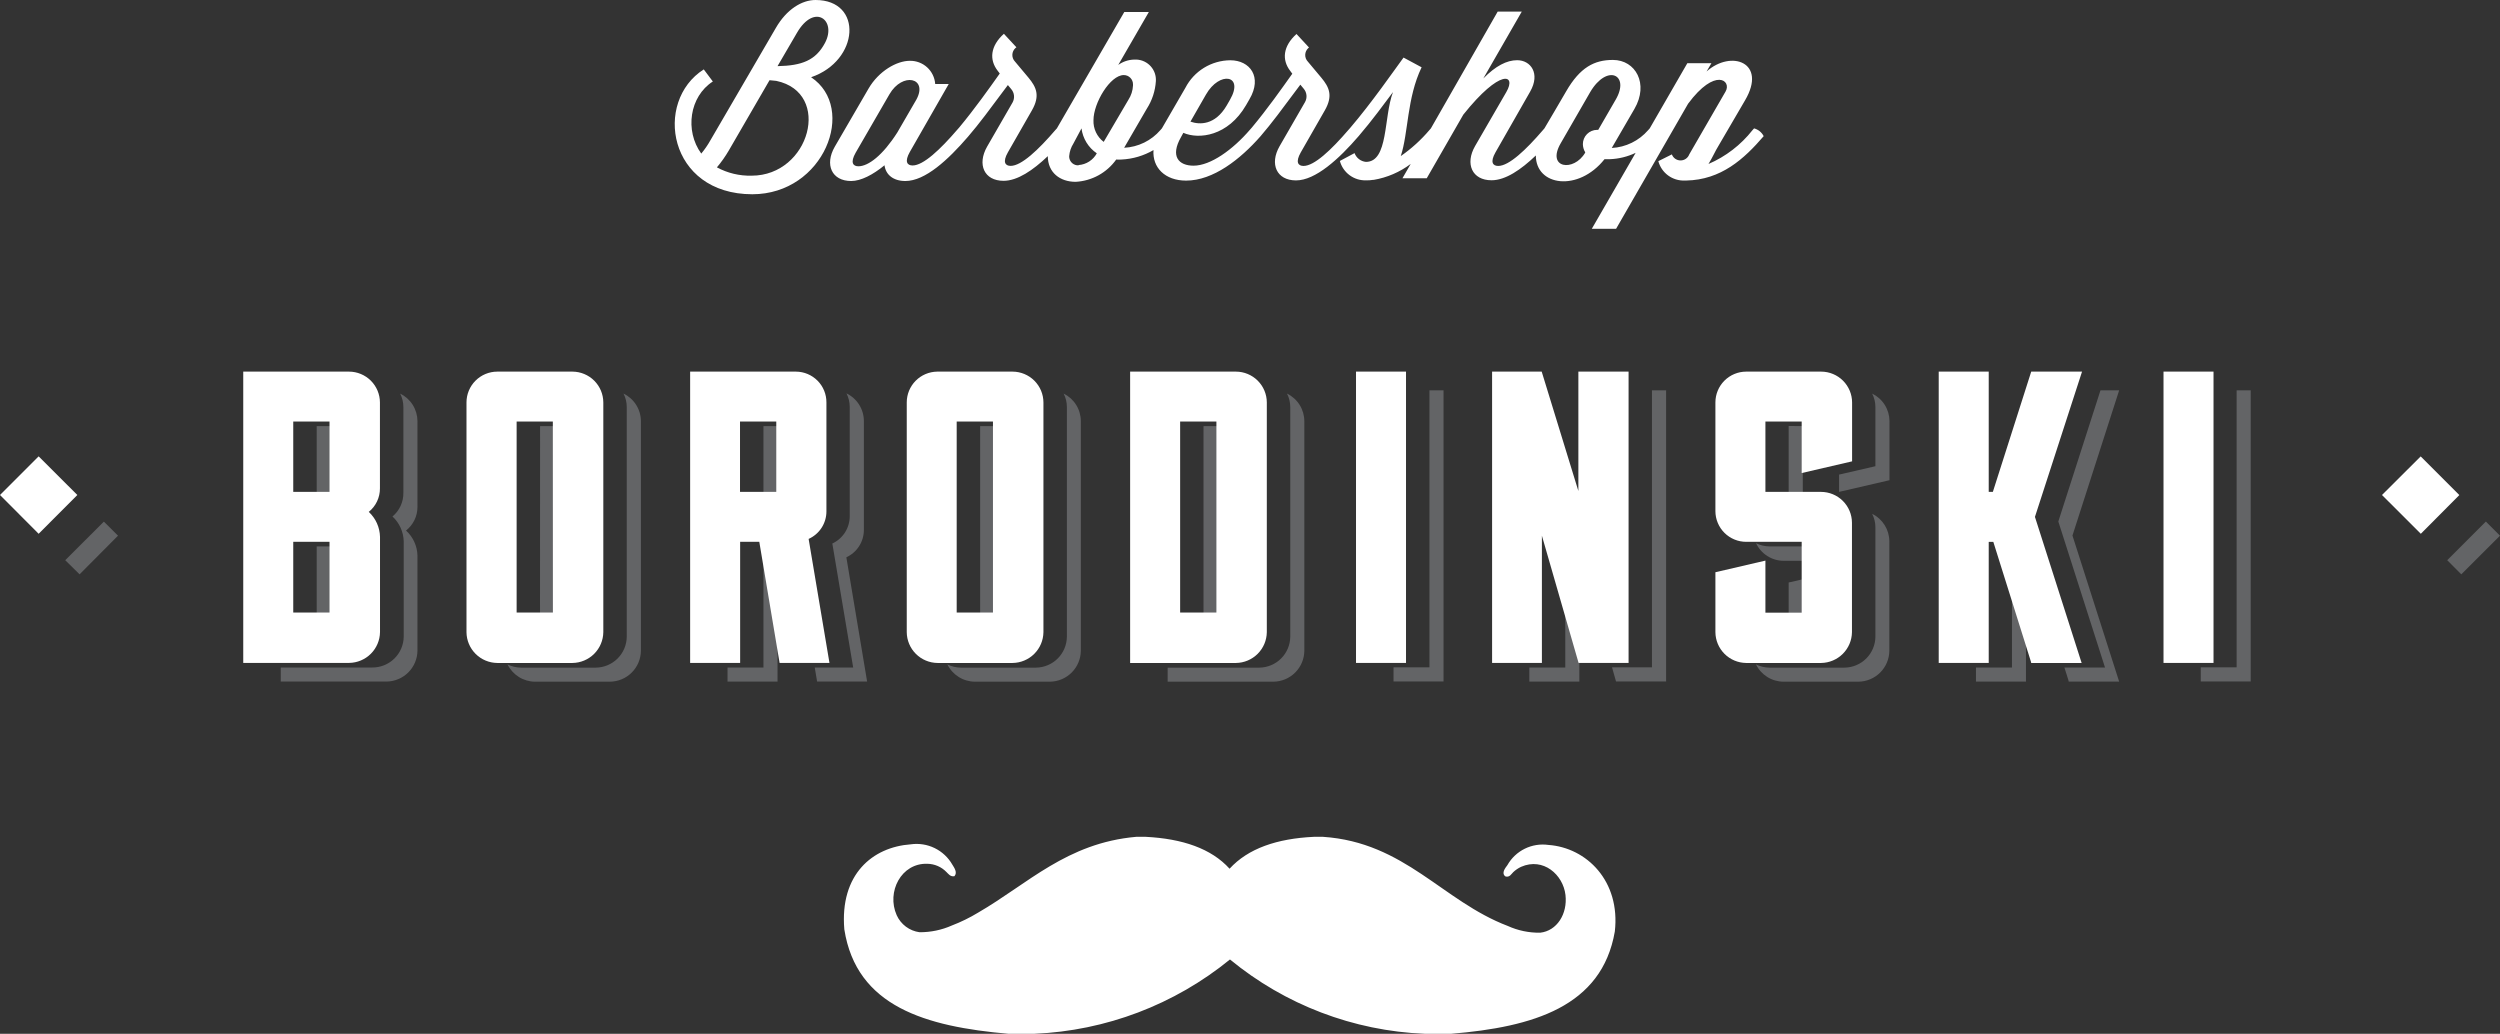 <svg width="370" height="153" viewBox="0 0 370 153" fill="none" xmlns="http://www.w3.org/2000/svg">
<rect x="0" y="0" width="370" height="153" fill="#333333" stroke="none"/>
<path d="M120.042 11.43C127.193 9 127.783 0 120.693 0C118.69 0 116.406 1.37 114.804 4.17L105.159 20.73C104.766 21.438 104.306 22.108 103.787 22.73C101.323 19.34 102.044 14.28 105.5 12.06L104.158 10.27C96.686 15.02 98.88 28.75 111.349 28.75C121.965 28.74 126.892 16 120.042 11.43ZM111.238 26C109.448 26.045 107.676 25.621 106.101 24.77C106.768 23.98 107.364 23.134 107.883 22.24L113.892 11.87L114.894 11.97C123.186 13.72 119.871 26 111.238 26ZM115.074 9.79L117.949 4.86C120.552 0.38 123.878 3.01 122.095 6.36C120.723 8.93 118.7 9.72 115.074 9.79Z" fill="white"/>
<path d="M259.603 19L259.363 19.27C257.644 21.453 255.406 23.172 252.853 24.27C253.434 23.35 253.854 22.35 254.325 21.6L258.261 14.86C261.586 9.22 256.208 7.33 252.572 10.58L253.293 9.35H249.728L244.16 19L243.919 19.27C243.246 20.047 242.423 20.681 241.499 21.133C240.575 21.585 239.569 21.846 238.541 21.9L241.896 16.12C244.059 12.39 242.066 8.87 238.711 8.87C235.967 8.87 233.844 9.96 231.791 13.52L230.038 16.52L228.576 19L228.386 19.22C225.812 22.22 223.318 24.56 221.736 24.56C220.944 24.56 220.504 24.01 221.325 22.56L226.463 13.56C228.005 10.86 226.533 8.91 224.54 8.91C222.998 8.91 221.355 9.76 219.532 11.61L225.221 1.72H221.656L211.771 19L211.57 19.23C210.327 20.7 208.896 22.001 207.314 23.1C208.446 19.71 208.205 14.51 210.398 9.96L207.724 8.52C206.252 10.52 203.027 15.19 199.812 18.95L199.572 19.22C196.998 22.22 194.504 24.56 192.922 24.56C192.131 24.56 191.69 24.01 192.511 22.56L196.077 16.33C197.309 14.17 196.728 12.91 195.566 11.51L193.563 9.12C193.434 8.986 193.332 8.827 193.265 8.653C193.198 8.479 193.166 8.294 193.172 8.107C193.178 7.921 193.22 7.738 193.298 7.568C193.375 7.399 193.486 7.246 193.623 7.12L193.733 7.03L191.88 5.03C189.877 6.84 189.687 8.86 190.959 10.5L191.26 10.91C189.687 13.13 187.564 16.14 185.25 18.91L185.01 19.18C182.436 22.18 179.151 24.52 176.647 24.52C174.454 24.52 173.152 23.15 174.795 20.28L175.135 19.66C177.429 20.66 181.745 20.17 184.419 15.56L184.93 14.67C186.853 11.39 185 8.92 182.086 8.92C180.71 8.93 179.363 9.315 178.191 10.034C177.019 10.753 176.066 11.779 175.436 13L171.96 19L171.75 19.24C171.079 20.02 170.257 20.655 169.332 21.108C168.407 21.56 167.4 21.819 166.372 21.87L169.727 16.09C170.516 14.863 170.978 13.455 171.069 12C171.093 11.607 171.04 11.212 170.912 10.84C170.783 10.467 170.583 10.123 170.322 9.828C170.06 9.533 169.743 9.292 169.389 9.119C169.034 8.946 168.649 8.844 168.255 8.82H167.834C166.994 8.844 166.181 9.119 165.501 9.61L170.027 1.78H166.392L156.417 19L156.226 19.21C153.653 22.21 151.159 24.55 149.576 24.55C148.785 24.55 148.345 24 149.166 22.55L152.731 16.32C153.963 14.16 153.382 12.9 152.22 11.5L150.217 9.11C150.087 8.976 149.986 8.817 149.919 8.642C149.852 8.468 149.82 8.282 149.827 8.095C149.833 7.908 149.878 7.725 149.957 7.556C150.036 7.386 150.148 7.235 150.287 7.11L150.428 7L148.575 5C146.572 6.81 146.382 8.83 147.653 10.47L147.964 10.88C146.392 13.1 144.258 16.11 141.955 18.88L141.715 19.15C139.141 22.15 136.647 24.49 135.064 24.49C134.273 24.49 133.833 23.94 134.654 22.49L140.413 12.43H138.41C138.343 11.485 137.915 10.602 137.214 9.963C136.513 9.325 135.592 8.98 134.644 9C132.721 9 130.057 10.51 128.545 13.11L123.537 21.73C122.025 24.37 123.096 26.79 125.971 26.79C127.413 26.79 129.196 25.87 130.908 24.46C131.078 25.83 132.18 26.79 133.993 26.79C136.937 26.79 140.332 23.64 143.277 20.22C144.989 18.22 146.281 16.46 149.166 12.59L149.647 13.17C149.885 13.441 150.033 13.778 150.07 14.137C150.108 14.495 150.033 14.856 149.857 15.17L146.091 21.7C144.589 24.34 145.65 26.76 148.525 26.76C150.588 26.76 152.871 25.21 155.075 23.11C155.075 25.54 156.887 26.91 159.191 26.91C160.377 26.848 161.533 26.518 162.574 25.947C163.614 25.375 164.512 24.576 165.2 23.61C165.463 23.63 165.728 23.63 165.991 23.61C167.657 23.531 169.279 23.051 170.718 22.21C170.528 24.78 172.401 26.73 175.546 26.73C179.552 26.73 183.558 23.58 186.562 20.16C188.275 18.16 189.567 16.4 192.451 12.53L192.932 13.11C193.17 13.381 193.318 13.718 193.356 14.077C193.394 14.435 193.319 14.796 193.142 15.11L189.377 21.64C187.864 24.28 188.936 26.7 191.81 26.7C194.685 26.7 198.15 23.55 201.094 20.13C203.097 17.8 204.9 15.31 206.162 13.63C204.76 17.33 205.511 23.96 202.156 23.96C201.782 23.923 201.425 23.781 201.128 23.552C200.83 23.322 200.603 23.013 200.473 22.66L198.3 23.82C198.529 24.67 199.04 25.416 199.75 25.938C200.459 26.459 201.326 26.725 202.206 26.69C202.547 26.69 202.877 26.69 203.208 26.62H203.308C205.297 26.282 207.175 25.473 208.786 24.26L207.564 26.38H211.16L216.568 16.97C222.056 10.09 224.48 10.97 222.937 13.62L218.31 21.62C216.798 24.25 217.87 26.68 220.744 26.68C222.817 26.68 225.101 25.12 227.304 23.01C227.304 27.55 233.604 28.43 237.469 23.56H238.261C239.584 23.51 240.882 23.19 242.076 22.62L235.587 33.86H239.182L249.838 15.35C253.844 9.94 256.318 11.93 255.387 13.54L250.008 22.85C249.911 23.113 249.736 23.339 249.506 23.499C249.276 23.659 249.002 23.745 248.721 23.745C248.441 23.745 248.167 23.659 247.937 23.499C247.707 23.339 247.532 23.113 247.435 22.85L245.432 23.85C245.66 24.7 246.171 25.447 246.881 25.968C247.591 26.489 248.457 26.755 249.337 26.72H249.548C254.726 26.62 258.111 23.54 261.025 20.15C260.882 19.869 260.682 19.622 260.437 19.424C260.192 19.226 259.908 19.081 259.603 19ZM178.48 14C180.483 10.48 184.169 11.06 182.046 14.75L181.535 15.64C179.822 18.55 177.529 18.48 176.187 18L178.48 14ZM132.801 19.61C130.638 23 128.515 24.61 127.042 24.61C126.251 24.61 125.81 24.06 126.632 22.61L131.639 13.95C133.562 10.63 137.358 11.49 135.645 14.7L132.801 19.61ZM159.632 24.47C159.287 24.489 158.949 24.374 158.689 24.148C158.429 23.922 158.268 23.603 158.24 23.26C158.235 23.207 158.235 23.153 158.24 23.1C158.293 22.442 158.506 21.807 158.86 21.25L160.062 19C160.155 19.74 160.405 20.452 160.796 21.089C161.186 21.725 161.707 22.271 162.326 22.69C162.058 23.184 161.67 23.602 161.197 23.906C160.724 24.21 160.182 24.39 159.622 24.43L159.632 24.47ZM163.347 21C162.854 20.625 162.459 20.136 162.195 19.575C161.932 19.015 161.808 18.399 161.835 17.78C161.835 15.25 164.299 11.11 166.322 11.11C166.501 11.11 166.679 11.146 166.845 11.214C167.011 11.283 167.162 11.384 167.288 11.512C167.415 11.639 167.515 11.79 167.583 11.957C167.651 12.123 167.685 12.301 167.684 12.48C167.689 12.537 167.689 12.593 167.684 12.65C167.65 13.405 167.414 14.136 167.003 14.77L163.347 21ZM236.538 19.22H236.358C235.801 19.225 235.268 19.45 234.876 19.845C234.484 20.24 234.265 20.774 234.265 21.33C234.271 21.753 234.389 22.167 234.605 22.53V22.6C232.923 25.47 228.846 24.93 230.97 21.23L235.356 13.62C237.86 9.38 241.285 11.05 239.122 14.75L236.538 19.22ZM0 73.26L5.719 67.54L11.447 73.26L5.719 79L0 73.26ZM352.534 73.26L358.262 67.55L363.981 73.27L358.282 79L352.534 73.26Z" fill="white"/>
<path d="M46.871 73.48H48.954V65.16H52.229V63.07H46.871V73.48ZM61.784 75V62.32C61.778 61.471 61.536 60.639 61.083 59.92C60.63 59.201 59.984 58.623 59.22 58.25C59.537 58.869 59.702 59.555 59.7 60.25V72.93C59.711 73.598 59.571 74.26 59.292 74.867C59.013 75.475 58.602 76.012 58.088 76.44C58.598 76.913 59.008 77.483 59.294 78.117C59.579 78.751 59.734 79.435 59.751 80.13V94.23C59.735 95.452 59.235 96.618 58.36 97.472C57.485 98.327 56.307 98.801 55.084 98.79H41.553V100.87H57.217C58.423 100.854 59.576 100.369 60.429 99.517C61.282 98.665 61.768 97.514 61.784 96.31V82.21C61.764 81.513 61.604 80.827 61.313 80.193C61.023 79.559 60.607 78.99 60.091 78.52C60.624 78.101 61.053 77.566 61.347 76.956C61.64 76.346 61.789 75.677 61.784 75Z" fill="#636466"/>
<path d="M46.871 91.34H48.954V83H52.229V80.87H46.871V91.34ZM79.921 91.34H82.004V65.16H85.279V63.07H79.931L79.921 91.34Z" fill="#636466"/>
<path d="M92.28 58.25C92.597 58.869 92.762 59.555 92.76 60.25V94.25C92.745 95.455 92.259 96.605 91.406 97.457C90.552 98.309 89.4 98.794 88.193 98.81H77.117C76.421 98.806 75.735 98.642 75.114 98.33C75.487 99.094 76.066 99.738 76.786 100.19C77.507 100.642 78.339 100.885 79.19 100.89H90.287C91.493 100.874 92.646 100.389 93.499 99.537C94.352 98.685 94.838 97.535 94.853 96.33V62.33C94.85 61.477 94.608 60.643 94.152 59.922C93.697 59.2 93.048 58.621 92.28 58.25ZM112.991 73.48H115.074V65.16H118.359V63.07H112.991V73.48ZM125.26 82.48C126.036 82.122 126.693 81.549 127.152 80.83C127.612 80.11 127.856 79.274 127.853 78.42V62.32C127.854 61.464 127.613 60.625 127.158 59.9C126.702 59.175 126.051 58.593 125.28 58.22C125.592 58.841 125.757 59.525 125.76 60.22V76.37C125.767 77.223 125.528 78.061 125.072 78.782C124.616 79.504 123.961 80.079 123.186 80.44L126.271 98.79H120.582L120.933 100.87H128.334L125.26 82.48ZM115.825 80.83H112.991V98.79H107.673V100.88H115.074V83H116.176L115.825 80.83ZM145.06 91.3H147.153V65.16H150.428V63.07H145.06V91.3Z" fill="#636466"/>
<path d="M157.418 58.25C157.737 58.869 157.902 59.554 157.899 60.25V94.25C157.883 95.455 157.397 96.605 156.544 97.457C155.691 98.309 154.538 98.794 153.332 98.81H142.215C141.519 98.806 140.834 98.642 140.212 98.33C140.585 99.094 141.165 99.738 141.885 100.19C142.605 100.642 143.438 100.885 144.288 100.89H155.395C156.602 100.874 157.754 100.389 158.607 99.537C159.46 98.685 159.946 97.534 159.962 96.33V62.33C159.962 61.481 159.723 60.648 159.274 59.927C158.824 59.206 158.181 58.625 157.418 58.25ZM178.12 91.34H180.213V65.16H183.488V63.07H178.12V91.34Z" fill="#636466"/>
<path d="M190.478 58.25C190.796 58.869 190.96 59.555 190.959 60.25V94.25C190.943 95.454 190.457 96.605 189.604 97.457C188.751 98.309 187.598 98.794 186.392 98.81H172.812V100.89H188.475C189.682 100.874 190.834 100.389 191.687 99.537C192.54 98.685 193.027 97.534 193.042 96.33V62.33C193.039 61.479 192.797 60.645 192.344 59.924C191.891 59.203 191.244 58.623 190.478 58.25ZM211.56 57.77V98.77H206.242V100.86H213.643V57.77H211.56ZM244.49 57.77V98.77H238.581L239.172 100.86H246.583V57.77H244.49ZM231.661 80V98.79H226.343V100.88H233.744V87.19L231.661 80ZM263.98 83H270.099V80.87H261.896C261.201 80.867 260.515 80.702 259.893 80.39C260.257 81.166 260.834 81.824 261.558 82.286C262.281 82.748 263.121 82.996 263.98 83ZM266.814 85.73L264.721 86.21V91.34H266.814V85.73ZM277.079 58.25C277.397 58.869 277.561 59.555 277.56 60.25V69L272.182 70.24V72.8L279.643 71.07V62.32C279.638 61.47 279.395 60.639 278.942 59.92C278.489 59.201 277.844 58.623 277.079 58.25Z" fill="#636466"/>
<path d="M277.079 76.05C277.397 76.669 277.561 77.355 277.56 78.05V94.25C277.545 95.454 277.058 96.605 276.205 97.457C275.352 98.309 274.2 98.794 272.993 98.81H261.886C261.19 98.806 260.505 98.642 259.883 98.33C260.256 99.094 260.836 99.738 261.556 100.19C262.276 100.642 263.109 100.885 263.959 100.89H275.056C276.263 100.874 277.415 100.389 278.268 99.537C279.121 98.685 279.608 97.534 279.623 96.33V80.12C279.621 79.272 279.382 78.442 278.932 77.723C278.483 77.004 277.841 76.424 277.079 76.05ZM264.721 63.05V73.48H266.814V65.16H270.089V63.07L264.721 63.05ZM298.452 80.87H297.771V98.79H292.443V100.88H299.844V85.35L298.452 80.87ZM313.615 57.77H310.87L304.631 77.18L311.542 98.79H305.532L306.113 100.63L306.173 100.88H313.635L306.724 79.26L313.635 57.77H313.615ZM331.021 57.77V98.77H325.713V100.86H333.104V57.77H331.021Z" fill="#636466"/>
<path d="M168.155 123.85H169.567C175.005 124.13 179.271 125.58 181.976 128.57C184.72 125.57 188.986 124.11 194.454 123.85H195.806C207.935 124.67 213.463 133.35 223.148 137.04C224.653 137.723 226.292 138.065 227.945 138.04C230.429 137.77 232.011 135.26 231.691 132.46C231.35 129.46 228.406 126.85 225.121 128.29C224.69 128.492 224.294 128.762 223.949 129.09C223.699 129.32 223.418 129.92 222.777 129.7C222.176 129.2 222.777 128.47 223.088 128.05C223.681 126.997 224.578 126.147 225.663 125.612C226.748 125.077 227.969 124.881 229.167 125.05C234.806 125.45 239.853 130.39 238.992 137.87C237.069 149 226.874 152 214.785 153H210.849C200.3 152.57 190.181 148.707 182.036 142C173.83 148.69 163.676 152.549 153.092 153H149.226C137.048 151.93 126.752 149 124.959 137.54C124.278 129.38 129.146 125.37 134.794 124.96C136.002 124.789 137.234 124.983 138.33 125.518C139.426 126.052 140.337 126.903 140.943 127.96C141.224 128.42 141.745 129.13 141.254 129.68C140.643 129.79 140.343 129.31 140.082 129.07C139.716 128.689 139.278 128.384 138.793 128.173C138.308 127.962 137.787 127.849 137.258 127.84C133.392 127.7 131.169 131.99 132.711 135.45C133.013 136.121 133.482 136.705 134.072 137.146C134.663 137.587 135.356 137.87 136.086 137.97C137.738 137.981 139.374 137.64 140.883 136.97C142.23 136.454 143.527 135.818 144.759 135.07C152.12 130.81 157.879 124.76 168.155 123.85Z" fill="white"/>
<path d="M362.188 82.91L367.907 77.19L370 79.28L364.271 85L362.188 82.91ZM9.655 82.91L15.373 77.2L17.466 79.28L11.778 85L9.655 82.91Z" fill="#636466"/>
<path d="M56.231 72.28C56.234 72.947 56.088 73.606 55.802 74.208C55.516 74.811 55.098 75.341 54.578 75.76C55.088 76.233 55.498 76.803 55.784 77.437C56.069 78.071 56.224 78.755 56.241 79.45V93.55C56.225 94.754 55.739 95.905 54.886 96.757C54.033 97.609 52.88 98.094 51.674 98.11H36V55H51.664C52.873 55.005 54.032 55.487 54.887 56.341C55.742 57.195 56.225 58.352 56.231 59.56V72.28ZM48.769 62.39H43.401V72.8H48.769V62.39ZM48.769 80.19H43.401V90.66H48.769V80.19ZM84.724 55C85.933 55.005 87.092 55.487 87.947 56.341C88.803 57.195 89.285 58.352 89.291 59.56V93.56C89.275 94.764 88.789 95.915 87.936 96.767C87.083 97.619 85.93 98.104 84.724 98.12H73.607C72.399 98.11 71.243 97.626 70.389 96.773C69.535 95.92 69.05 94.766 69.04 93.56V59.56C69.04 58.351 69.521 57.191 70.378 56.336C71.234 55.48 72.396 55 73.607 55H84.724ZM81.819 62.39H76.461V90.66H81.829L81.819 62.39ZM115.38 98.11L112.376 80.19H109.541V98.11H102.14V55H117.804C118.4 55.004 118.989 55.125 119.538 55.356C120.087 55.588 120.585 55.925 121.003 56.348C121.422 56.771 121.752 57.273 121.977 57.824C122.201 58.375 122.315 58.965 122.311 59.56V75.7C122.309 76.558 122.06 77.397 121.593 78.118C121.126 78.838 120.46 79.408 119.677 79.76L122.761 98.11H115.38ZM114.889 62.39H109.521V72.8H114.889V62.39ZM149.862 55C151.072 55.005 152.231 55.487 153.086 56.341C153.941 57.195 154.424 58.352 154.429 59.56V93.56C154.414 94.764 153.928 95.915 153.074 96.767C152.221 97.619 151.069 98.104 149.862 98.12H138.766C137.558 98.11 136.402 97.626 135.548 96.773C134.694 95.92 134.209 94.766 134.199 93.56V59.56C134.199 58.361 134.671 57.21 135.515 56.357C136.358 55.503 137.505 55.016 138.705 55H149.862ZM146.958 62.39H141.59V90.66H146.958V62.39ZM182.922 55C184.132 55.005 185.291 55.487 186.146 56.341C187.001 57.195 187.484 58.352 187.489 59.56V93.56C187.474 94.764 186.988 95.915 186.134 96.767C185.281 97.619 184.129 98.104 182.922 98.12H167.259V55H182.922ZM180.028 62.39H174.66V90.66H180.028V62.39ZM200.689 55H208.09V98.11H200.689V55ZM241.03 55V98.11H233.629L228.201 79.28V98.11H220.83V55H228.171L233.599 72.67V55H241.03ZM269.523 72.8C270.733 72.805 271.892 73.287 272.747 74.141C273.602 74.995 274.085 76.152 274.09 77.36V93.56C274.075 94.764 273.589 95.915 272.736 96.767C271.882 97.619 270.73 98.104 269.523 98.12H258.427C257.222 98.104 256.072 97.618 255.222 96.766C254.372 95.914 253.89 94.763 253.88 93.56V84.69L261.281 82.97V90.67H266.649V80.19H258.447C257.848 80.191 257.255 80.075 256.702 79.847C256.149 79.62 255.646 79.286 255.222 78.864C254.798 78.443 254.461 77.942 254.231 77.39C254 76.839 253.881 76.248 253.88 75.65V59.56C253.88 58.354 254.358 57.197 255.21 56.343C256.062 55.488 257.219 55.005 258.427 55H269.544C270.753 55.005 271.912 55.487 272.767 56.341C273.622 57.195 274.105 58.352 274.11 59.56V68.28L266.649 70.01V62.39H261.281V72.8H269.523ZM301.171 76.5L308.082 98.12H300.621L300.56 97.87L295.012 80.2H294.331V98.11H286.93V55H294.331V72.8H294.942L300.621 55H308.142L301.171 76.5ZM320.2 55H327.601V98.11H320.2V55Z" fill="white"/>
</svg>
